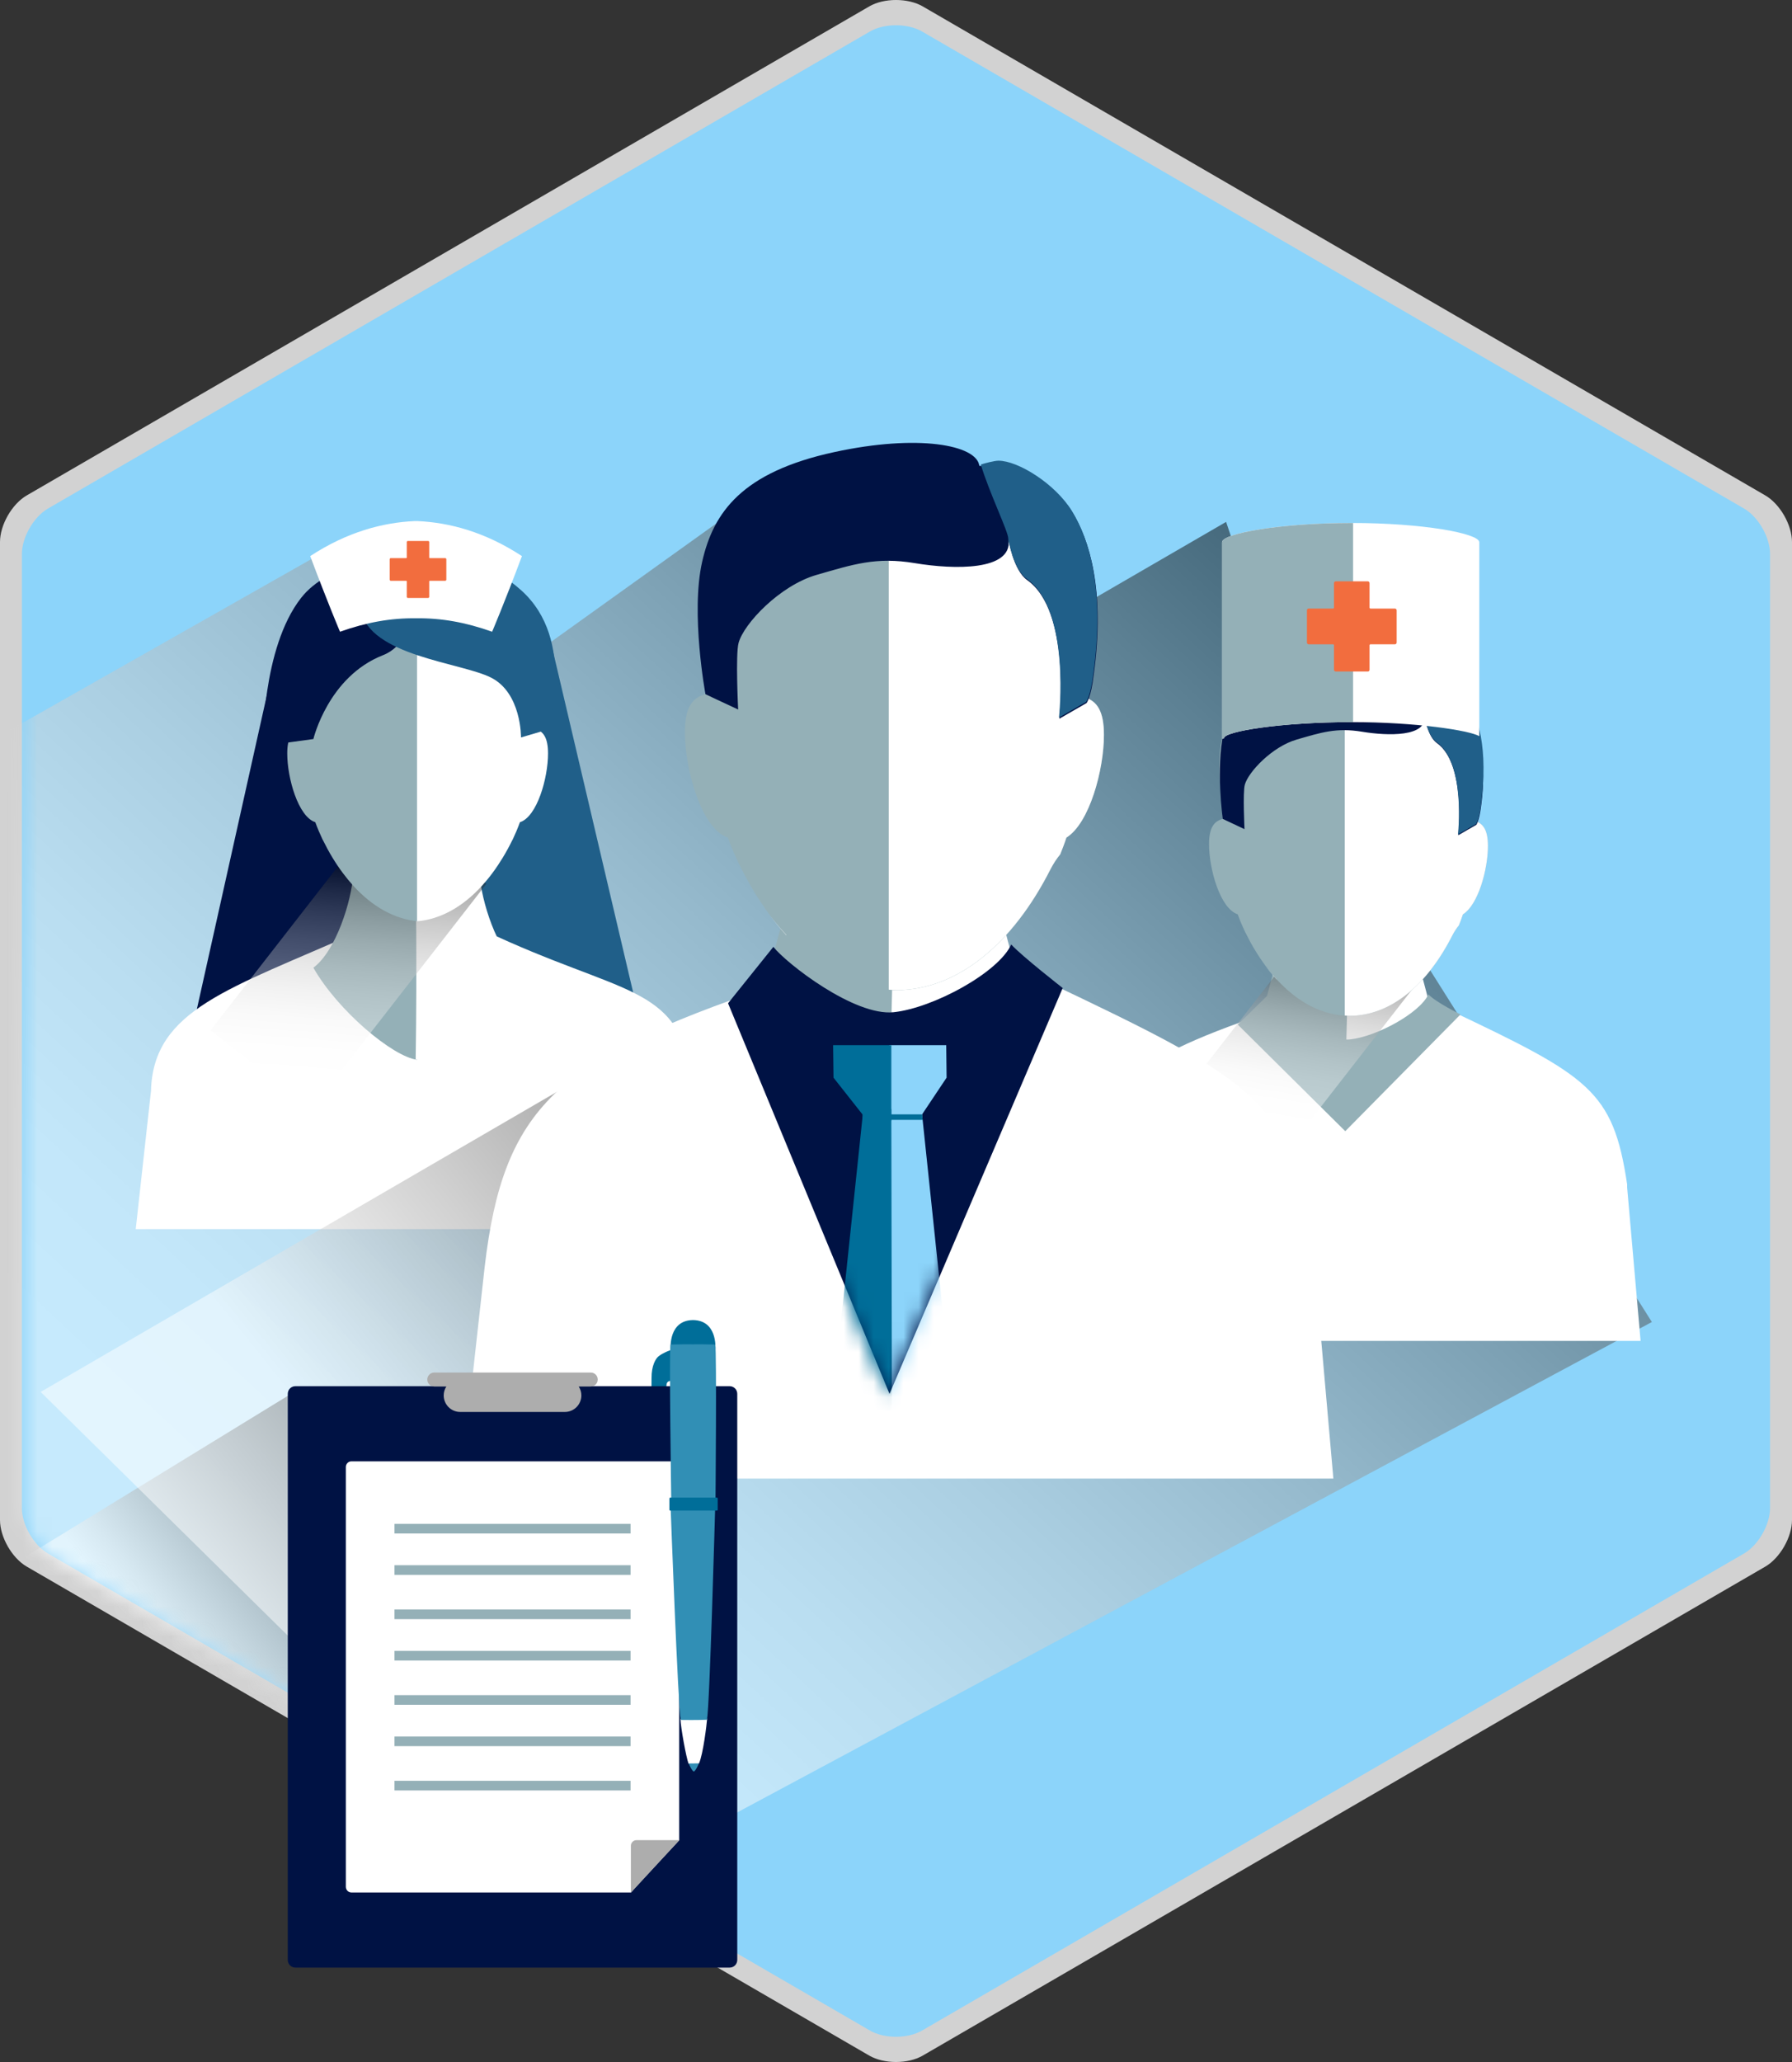 <svg width="120" height="138" viewBox="0 0 120 138" fill="none" xmlns="http://www.w3.org/2000/svg">
<rect x="0" y="0" width="120" height="138" fill="#333333" stroke="none"/>
<g id="Group">
<path id="Vector" opacity="0.78" d="M120 101.729C120 102.869 119.195 104.274 118.213 104.845L61.791 137.571C60.805 138.143 59.194 138.143 58.209 137.571L1.79 104.845C0.803 104.274 0 102.869 0 101.729V36.274C0 35.131 0.803 33.729 1.79 33.157L58.209 0.429C59.194 -0.143 60.805 -0.143 61.791 0.429L118.213 33.157C119.195 33.729 120 35.131 120 36.274V101.729Z" fill="white"/>
<path id="Vector_2" d="M118.53 100.931C118.53 102.043 117.745 103.409 116.787 103.97L61.746 135.894C60.785 136.451 59.213 136.451 58.253 135.894L3.214 103.97C2.252 103.411 1.466 102.043 1.466 100.931V37.075C1.466 35.961 2.252 34.592 3.214 34.034L58.253 2.109C59.213 1.552 60.784 1.552 61.746 2.109L116.787 34.034C117.746 34.59 118.53 35.961 118.53 37.075V100.931Z" fill="#8CD4FA"/>
<g id="Group_2">
<g id="Clip path group">
<mask id="mask0_222_1842" style="mask-type:luminance" maskUnits="userSpaceOnUse" x="1" y="1" width="118" height="136">
<g id="SVGID_00000181059982636898880610000011170567608352401536_">
<path id="Vector_3" d="M118.717 101.116C118.717 102.23 117.929 103.595 116.972 104.155L61.932 136.082C60.97 136.638 59.398 136.638 58.438 136.082L3.398 104.155C2.436 103.596 1.651 102.23 1.651 101.116V37.261C1.651 36.146 2.436 34.779 3.398 34.219L58.438 2.295C59.397 1.737 60.969 1.737 61.932 2.295L116.972 34.219C117.929 34.778 118.717 36.146 118.717 37.261V101.116Z" fill="white"/>
</g>
</mask>
<g mask="url(#mask0_222_1842)">
<path id="Vector_4" opacity="0.5" d="M33.468 45.415L49.679 33.805L67.57 43.354L82.105 34.928L88.067 52.717L110.616 88.476L23.964 134.91L-4.363 102.892L-3.988 51.499L20.864 37.409L33.468 45.415Z" fill="url(#paint0_linear_222_1842)"/>
</g>
</g>
<g id="Clip path group_2">
<mask id="mask1_222_1842" style="mask-type:luminance" maskUnits="userSpaceOnUse" x="1" y="1" width="118" height="136">
<g id="SVGID_00000181059982636898880610000011170567608352401536__2">
<path id="Vector_5" d="M118.717 101.116C118.717 102.23 117.929 103.595 116.972 104.155L61.932 136.082C60.97 136.638 59.398 136.638 58.438 136.082L3.398 104.155C2.436 103.596 1.651 102.23 1.651 101.116V37.261C1.651 36.146 2.436 34.779 3.398 34.219L58.438 2.295C59.397 1.737 60.969 1.737 61.932 2.295L116.972 34.219C117.929 34.778 118.717 36.146 118.717 37.261V101.116Z" fill="white"/>
</g>
</mask>
<g mask="url(#mask1_222_1842)">
<path id="Vector_6" opacity="0.5" d="M49.12 131.162L32.07 140.713L-5.665 108.698L19.586 93.225L49.12 131.162Z" fill="url(#paint1_linear_222_1842)"/>
</g>
</g>
</g>
<path id="Vector_7" d="M36.899 43.022L43.033 69.113L30.491 66.714L30.357 53.5L36.899 43.022Z" fill="#205F89"/>
<path id="Vector_8" d="M18.224 44.938L12.908 68.769L25.587 76.371L24.769 48.022L18.224 44.938Z" fill="#001244"/>
<path id="Vector_9" d="M46.305 72.193V71.988C45.385 65.826 41.636 66.645 32.402 62.267L23.881 62.403C15.429 66.169 10.249 67.537 10.111 73.016L9.089 82.259H47.188L46.305 72.193Z" fill="white"/>
<g id="Group_3">
<path id="Vector_10" d="M23.642 58.601C23.542 60.243 22.517 63.632 20.985 64.764C22.62 67.639 26.3 70.722 27.937 70.927C27.834 64.662 27.937 58.602 27.937 58.602H23.642V58.601Z" fill="#94B0B7"/>
<path id="Vector_11" d="M32.13 58.601C32.233 60.243 33.254 63.632 34.788 64.764C33.151 67.639 29.471 70.722 27.835 70.927C27.938 64.662 27.835 58.602 27.835 58.602H32.13V58.601Z" fill="white"/>
</g>
<path id="Vector_12" opacity="0.4" d="M32.574 59.146L20.835 74.236L14.102 68.949L25.841 53.86L32.574 59.146Z" fill="url(#paint2_linear_222_1842)"/>
<g id="Group_4">
<path id="Vector_13" d="M20.472 42.499C19.552 44.209 20.018 46.464 20.136 48.767C19.569 48.919 19.235 49.327 19.235 50.431C19.235 52.07 19.968 54.658 21.113 55.026C21.259 55.426 21.423 55.812 21.6 56.186C21.613 56.211 21.625 56.23 21.636 56.249C22.031 57.052 22.471 57.777 22.952 58.421C23.183 58.731 23.422 59.021 23.669 59.293C24.936 60.677 26.415 61.52 28.007 61.659V38.156C25.339 38.172 21.96 39.742 20.472 42.499Z" fill="#94B0B7"/>
<path id="Vector_14" d="M27.926 38.157V61.66C29.514 61.521 30.997 60.678 32.263 59.294C32.509 59.023 32.751 58.732 32.98 58.422C33.458 57.777 33.902 57.052 34.295 56.25C34.306 56.231 34.321 56.212 34.331 56.187C34.508 55.813 34.671 55.428 34.817 55.027C35.965 54.659 36.698 52.072 36.698 50.432C36.698 49.328 36.363 48.92 35.797 48.769C35.915 46.465 36.379 44.21 35.46 42.501C33.974 39.742 30.592 38.172 27.926 38.157Z" fill="white"/>
</g>
<path id="Vector_15" d="M27.938 37.647C26.097 37.031 21.966 37.716 20.166 40.01C17.51 43.399 17.612 49.923 17.612 49.923L20.986 49.46C20.986 49.46 21.975 45.283 25.653 43.846C28.429 42.76 27.938 37.647 27.938 37.647Z" fill="#001244"/>
<path id="Vector_16" d="M24.154 40.831C24.769 43.911 30.834 44.322 32.879 45.348C34.925 46.376 34.889 49.354 34.889 49.354L36.628 48.841C36.628 48.841 38.674 42.873 34.889 39.494C31.21 36.206 27.221 37.542 25.587 37.953C23.95 38.365 24.154 40.831 24.154 40.831Z" fill="#205F89"/>
<g id="Group_5">
<path id="Vector_17" d="M34.951 37.217C32.468 35.59 30.083 34.972 27.973 34.874H27.75C25.644 34.972 23.256 35.59 20.774 37.217C21.939 40.331 22.768 42.279 22.768 42.279C24.563 41.643 26.172 41.359 27.863 41.379C29.552 41.358 31.164 41.643 32.955 42.279C32.955 42.279 33.786 40.331 34.951 37.217Z" fill="white"/>
<g id="Group_6">
<g id="Group_7">
<path id="Vector_18" d="M29.814 37.353H28.782C28.759 37.353 28.742 37.338 28.742 37.317V36.278C28.742 36.238 28.711 36.204 28.67 36.204H27.314C27.271 36.204 27.239 36.238 27.239 36.278V37.317C27.239 37.339 27.22 37.353 27.199 37.353H26.167C26.127 37.353 26.095 37.388 26.095 37.431V38.793C26.095 38.834 26.126 38.869 26.167 38.869H27.199C27.221 38.869 27.239 38.886 27.239 38.906V39.944C27.239 39.984 27.271 40.018 27.314 40.018H28.67C28.71 40.018 28.742 39.986 28.742 39.944V38.906C28.742 38.885 28.76 38.869 28.782 38.869H29.814C29.857 38.869 29.889 38.835 29.889 38.793V37.431C29.889 37.389 29.857 37.353 29.814 37.353Z" fill="#F26D3E"/>
</g>
</g>
</g>
<g id="Group_8">
<path id="Vector_19" d="M108.96 79.469V79.262C108.019 72.976 106.438 72.044 97.018 67.58L84.713 67.841C75.291 71.048 72.877 73.181 72.043 80.309L71 89.741H109.861L108.96 79.469Z" fill="white"/>
<g id="Group_9">
<path id="Vector_20" d="M85.392 64.591L84.557 67.735L90.372 72.447L90.187 65.116L85.392 64.591Z" fill="#94B0B7"/>
<path id="Vector_21" d="M95.064 64.697L95.897 67.841L90.085 72.552L90.267 65.22L95.064 64.697Z" fill="white"/>
</g>
<path id="Vector_22" d="M84.852 66.644C85.428 67.377 88.667 69.748 90.419 69.561C92.168 69.377 95.076 67.805 95.653 66.547C96.135 67.072 97.801 67.892 97.801 67.892L90.085 75.706L82.889 68.574L84.852 66.644Z" fill="#94B0B7"/>
<path id="Vector_23" opacity="0.4" d="M95.142 65.474L86.205 76.962L80.058 72.135L88.995 60.65L95.142 65.474Z" fill="url(#paint3_linear_222_1842)"/>
<g id="Group_10">
<g id="Group_11">
<g id="Group_12">
<g id="Group_13">
<path id="Vector_24" d="M84.753 64.653C84.989 64.971 85.234 65.269 85.486 65.543C85.488 65.539 85.491 65.531 85.491 65.523C85.237 65.256 84.991 64.961 84.753 64.653Z" fill="white"/>
</g>
<path id="Vector_25" d="M99.637 56.622C99.637 55.561 99.332 55.13 98.809 54.956C98.935 52.784 99.247 50.484 98.454 48.891C96.948 45.849 92.787 43.982 89.946 43.982C87.222 43.982 83.749 45.585 82.224 48.413C81.285 50.161 81.76 52.456 81.883 54.805C81.302 54.96 80.963 55.375 80.963 56.501C80.963 58.173 81.712 60.814 82.881 61.189C83.028 61.598 83.196 61.99 83.377 62.372C83.388 62.395 83.401 62.416 83.411 62.435C83.814 63.252 84.265 63.994 84.753 64.651C84.99 64.959 85.237 65.254 85.491 65.52C85.491 65.529 85.488 65.536 85.486 65.54C86.9 67.085 88.576 67.983 90.376 67.983C93.128 67.983 95.588 65.897 97.257 62.597C97.385 62.351 97.529 62.131 97.69 61.935C97.788 61.688 97.884 61.444 97.965 61.191C98.993 60.554 99.637 58.173 99.637 56.622Z" fill="#94B0B7"/>
</g>
</g>
<g id="Group_14">
<g id="Group_15">
<path id="Vector_26" d="M97.257 62.6C97.385 62.353 97.529 62.133 97.69 61.937C97.788 61.693 97.884 61.447 97.965 61.193C98.993 60.554 99.638 58.173 99.638 56.622C99.638 55.561 99.333 55.133 98.81 54.956C98.936 52.784 99.248 50.484 98.455 48.892C96.967 45.888 92.888 44.029 90.05 43.986V67.965C90.159 67.97 90.267 67.985 90.377 67.985C93.128 67.985 95.586 65.899 97.257 62.6Z" fill="white"/>
</g>
</g>
<g id="Group_16">
<path id="Vector_27" d="M95.39 47.924C95.56 49.32 92.955 49.26 91.216 48.972C89.478 48.683 88.455 49.028 86.832 49.495C85.193 49.967 83.587 51.668 83.357 52.521C83.217 53.031 83.337 55.491 83.337 55.491L81.882 54.806C81.882 54.806 81.411 51.393 81.931 49.094C82.434 46.883 83.512 44.917 87.622 44.023C91.349 43.215 93.968 43.704 94.081 44.633C94.371 44.694 94.605 44.46 94.949 44.46C95.819 44.46 97.133 45.524 97.889 46.747C98.641 47.97 99.701 50.161 99.18 53.948C99.062 54.936 98.861 55.2 98.861 55.2L97.648 55.899C97.648 55.899 98.188 51.124 96.216 49.726C95.594 49.288 95.39 47.924 95.39 47.924Z" fill="#001244"/>
<g id="Group_17">
<g id="Group_18">
<g id="Group_19">
<path id="Vector_28" d="M96.201 49.673C98.17 51.072 97.633 55.844 97.633 55.844L98.846 55.146C98.846 55.146 99.049 54.882 99.165 53.897C99.689 50.109 98.965 47.87 98.21 46.647C97.457 45.423 95.804 44.407 94.935 44.407C94.762 44.407 94.287 44.529 94.15 44.578C94.52 45.812 95.38 47.58 95.372 47.87C95.372 47.87 95.579 49.236 96.201 49.673Z" fill="#205F89"/>
</g>
<g id="Group_20">
<path id="Vector_29" d="M95.374 47.871C95.37 47.958 95.361 48.075 95.352 48.197C95.375 48.096 95.386 47.99 95.374 47.871Z" fill="#205F89"/>
</g>
</g>
</g>
</g>
</g>
<g id="Group_21">
<g id="Group_22">
<path id="Vector_30" d="M99.06 36.288C99.058 35.698 95.263 35 90.509 35C85.754 35 81.838 35.699 81.834 36.288V49.438C81.834 49.438 81.965 49.413 81.965 49.405C81.965 48.949 85.779 48.328 90.535 48.328C94.798 48.328 98.372 48.877 99.06 49.266V36.288Z" fill="white"/>
<g id="Group_23">
<path id="Vector_31" d="M81.835 36.288V49.438C81.835 49.438 81.966 49.413 81.966 49.404C81.966 48.949 85.78 48.328 90.536 48.328C90.561 48.328 90.585 48.328 90.608 48.328V35.002C90.573 35.002 90.542 35.001 90.51 35.001C85.754 35 81.838 35.698 81.835 36.288Z" fill="#94B0B7"/>
</g>
</g>
<g id="Group_24">
<g id="Group_25">
<path id="Vector_32" d="M93.406 40.728H91.775C91.737 40.728 91.71 40.702 91.71 40.665V39.023C91.71 38.957 91.66 38.906 91.596 38.906H89.448C89.386 38.906 89.33 38.957 89.33 39.023V40.665C89.33 40.7 89.303 40.728 89.268 40.728H87.634C87.569 40.728 87.518 40.78 87.518 40.848V43.001C87.518 43.066 87.569 43.12 87.634 43.12H89.268C89.302 43.12 89.33 43.149 89.33 43.183V44.825C89.33 44.89 89.386 44.942 89.448 44.942H91.596C91.66 44.942 91.71 44.89 91.71 44.825V43.183C91.71 43.15 91.736 43.12 91.775 43.12H93.406C93.475 43.12 93.526 43.066 93.526 43.001V40.848C93.525 40.78 93.474 40.728 93.406 40.728Z" fill="#F26D3E"/>
</g>
</g>
</g>
</g>
<path id="Vector_33" opacity="0.5" d="M53.594 91.659L22.007 112.159L2.721 93.156L42.04 70.314L53.594 91.659Z" fill="url(#paint4_linear_222_1842)"/>
<g id="Group_26">
<path id="Vector_34" d="M87.931 83.522V83.207C86.519 73.761 84.141 72.364 69.987 65.652L51.495 66.045C37.335 70.866 33.709 74.075 32.456 84.782L30.887 98.954H89.288L87.931 83.522Z" fill="white"/>
<g id="Group_27">
<path id="Vector_35" d="M52.514 61.165L51.261 65.888L59.999 72.969L59.723 61.952L52.514 61.165Z" fill="#94B0B7"/>
<path id="Vector_36" d="M67.051 61.322L68.304 66.046L59.565 73.126L59.844 62.109L67.051 61.322Z" fill="white"/>
</g>
<path id="Vector_37" d="M51.788 63.368C52.653 64.472 57.215 68.025 59.849 67.742C62.48 67.462 66.849 65.102 67.716 63.211C68.438 63.998 71.164 66.124 71.164 66.124L59.566 93.284L48.754 67.145L51.788 63.368Z" fill="#001244"/>
<g id="Group_28">
<g id="Group_29">
<g id="Group_30">
<g id="Group_31">
<path id="Vector_38" d="M51.557 61.257C51.908 61.734 52.278 62.18 52.658 62.592C52.66 62.587 52.663 62.576 52.667 62.566C52.282 62.16 51.913 61.723 51.557 61.257Z" fill="white"/>
</g>
<path id="Vector_39" d="M73.924 49.188C73.924 47.59 73.466 46.945 72.681 46.683C72.869 43.419 73.337 39.962 72.147 37.569C69.883 33.002 63.629 30.193 59.36 30.193C55.264 30.193 50.045 32.606 47.755 36.853C46.344 39.477 47.059 42.93 47.241 46.461C46.372 46.693 45.863 47.318 45.863 49.009C45.863 51.521 46.986 55.49 48.742 56.055C48.967 56.668 49.217 57.259 49.489 57.831C49.506 57.867 49.529 57.9 49.544 57.927C50.15 59.154 50.827 60.271 51.56 61.258C51.916 61.723 52.284 62.162 52.669 62.567C52.665 62.577 52.663 62.588 52.66 62.593C54.785 64.917 57.303 66.267 60.008 66.267C64.142 66.267 67.839 63.13 70.35 58.171C70.541 57.8 70.758 57.472 71.001 57.177C71.146 56.806 71.29 56.441 71.414 56.057C72.96 55.096 73.924 51.518 73.924 49.188Z" fill="#94B0B7"/>
</g>
</g>
<g id="Group_32">
<g id="Group_33">
<path id="Vector_40" d="M70.347 58.17C70.539 57.798 70.755 57.471 70.998 57.175C71.144 56.808 71.288 56.44 71.411 56.056C72.959 55.094 73.924 51.516 73.924 49.189C73.924 47.592 73.466 46.947 72.681 46.683C72.869 43.419 73.337 39.962 72.147 37.571C69.908 33.056 63.778 30.265 59.513 30.198V66.234C59.678 66.244 59.841 66.265 60.006 66.265C64.141 66.266 67.836 63.128 70.347 58.17Z" fill="white"/>
</g>
</g>
<g id="Group_34">
<path id="Vector_41" d="M67.54 36.117C67.798 38.214 63.882 38.125 61.269 37.69C58.656 37.253 57.122 37.776 54.681 38.475C52.216 39.187 49.804 41.744 49.459 43.025C49.246 43.791 49.429 47.486 49.429 47.486L47.241 46.461C47.241 46.461 46.235 41.057 47.018 37.603C47.772 34.279 49.69 31.595 55.868 30.256C61.472 29.039 65.402 29.774 65.578 31.171C66.012 31.261 66.364 30.911 66.884 30.911C68.19 30.911 70.672 32.44 71.806 34.278C72.937 36.117 74.025 39.48 73.239 45.171C73.066 46.654 72.762 47.05 72.762 47.05L70.936 48.1C70.936 48.1 71.746 40.926 68.786 38.825C67.851 38.165 67.54 36.117 67.54 36.117Z" fill="#001244"/>
<g id="Group_35">
<g id="Group_36">
<g id="Group_37">
<path id="Vector_42" d="M68.761 38.748C71.721 40.849 70.913 48.02 70.913 48.02L72.736 46.973C72.736 46.973 73.039 46.578 73.214 45.093C73.999 39.403 72.912 36.039 71.78 34.199C70.647 32.361 68.165 30.832 66.859 30.832C66.6 30.832 65.887 31.015 65.679 31.091C66.234 32.945 67.528 35.6 67.516 36.039C67.516 36.039 67.825 38.085 68.761 38.748Z" fill="#205F89"/>
</g>
<g id="Group_38">
<path id="Vector_43" d="M67.515 36.039C67.513 36.167 67.495 36.345 67.484 36.524C67.518 36.375 67.537 36.218 67.515 36.039Z" fill="#205F89"/>
</g>
</g>
</g>
</g>
</g>
<g id="Group_39">
<g id="Clip path group_3">
<mask id="mask2_222_1842" style="mask-type:luminance" maskUnits="userSpaceOnUse" x="48" y="63" width="24" height="31">
<g id="SVGID_00000099645343826494261950000012655758673388984973_">
<path id="Vector_44" d="M51.632 63.526C52.497 64.628 57.058 68.182 59.691 67.902C62.323 67.619 66.691 65.258 67.559 63.368C68.282 64.155 71.007 66.281 71.007 66.281L59.411 93.443L48.596 67.304L51.632 63.526Z" fill="white"/>
</g>
</mask>
<g mask="url(#mask2_222_1842)">
<g id="Group_40">
<g id="Group_41">
<g id="Group_42">
<path id="Vector_45" d="M61.467 74.999H59.553V69.948H63.363L63.388 72.123L61.467 74.999Z" fill="#8CD4FA"/>
<path id="Vector_46" d="M61.708 74.229L65.059 106.095L59.76 110.27L59.648 110.159L59.453 74.254L61.708 74.229Z" fill="#8CD4FA"/>
<path id="Vector_47" d="M58.083 74.999H59.688V69.948H55.787L55.815 72.123L58.083 74.999Z" fill="#006E99"/>
<path id="Vector_48" d="M57.814 74.229L54.462 106.095L59.76 110.27L59.686 74.229H57.814Z" fill="#006E99"/>
</g>
<path id="Vector_49" d="M61.786 74.948H57.766V74.58H61.746L61.786 74.948Z" fill="#006E99"/>
</g>
</g>
</g>
</g>
</g>
</g>
<g id="Group_43">
<g id="Group_44">
<g id="Group_45">
<g id="Group_46">
<path id="Vector_50" d="M45.126 90.263C44.446 90.519 44.161 90.696 44.022 90.847C43.911 90.97 43.626 91.37 43.63 92.239C43.632 92.859 43.518 96.87 44.517 99.442C44.617 99.643 44.809 99.573 44.908 99.418C45.039 99.225 45.248 97.847 45.107 97.732C44.965 97.624 44.67 97.504 44.541 97.263C44.408 97.024 44.575 92.8 44.65 92.588C44.726 92.37 44.981 92.409 45.163 92.439C45.02 91.459 45.126 90.263 45.126 90.263Z" fill="#006E99"/>
</g>
</g>
</g>
<g id="Group_47">
<path id="Vector_51" d="M48.863 92.772H19.777C19.495 92.772 19.271 93.002 19.271 93.282V131.172C19.271 131.453 19.497 131.682 19.777 131.682H48.863C49.145 131.682 49.37 131.452 49.37 131.172V93.282C49.37 93.002 49.145 92.772 48.863 92.772Z" fill="#001244"/>
<path id="Vector_52" d="M45.481 123.163C45.473 123.17 42.223 126.656 42.255 126.656H23.536C23.327 126.656 23.159 126.487 23.159 126.275V98.179C23.159 97.969 23.327 97.8 23.536 97.8H45.106C45.313 97.8 45.481 97.969 45.481 98.179V123.163Z" fill="white"/>
<path id="Vector_53" d="M39.563 91.859H29.077C28.821 91.859 28.613 92.069 28.613 92.325C28.613 92.584 28.821 92.792 29.077 92.792H29.889C29.777 92.966 29.712 93.168 29.712 93.388C29.712 93.996 30.204 94.495 30.812 94.495H37.83C38.437 94.495 38.931 93.997 38.931 93.388C38.931 93.168 38.864 92.966 38.754 92.792H39.562C39.819 92.792 40.026 92.584 40.026 92.325C40.027 92.069 39.821 91.859 39.563 91.859Z" fill="#ADADAD"/>
<path id="Vector_54" d="M42.226 101.984H26.415V102.629H42.226V101.984Z" fill="#94B0B7"/>
<path id="Vector_55" d="M42.226 104.753H26.415V105.398H42.226V104.753Z" fill="#94B0B7"/>
<path id="Vector_56" d="M42.226 107.717H26.415V108.362H42.226V107.717Z" fill="#94B0B7"/>
<path id="Vector_57" d="M42.226 110.485H26.415V111.131H42.226V110.485Z" fill="#94B0B7"/>
<path id="Vector_58" d="M42.226 113.448H26.415V114.094H42.226V113.448Z" fill="#94B0B7"/>
<path id="Vector_59" d="M42.226 116.218H26.415V116.861H42.226V116.218Z" fill="#94B0B7"/>
<path id="Vector_60" d="M42.226 119.181H26.415V119.826H42.226V119.181Z" fill="#94B0B7"/>
<g id="Group_48">
<path id="Vector_61" d="M42.621 123.153H45.492L42.246 126.663V123.532C42.244 123.322 42.414 123.153 42.621 123.153Z" fill="#ADADAD"/>
</g>
</g>
<g id="Group_49">
<g id="Group_50">
<path id="Vector_62" d="M46.809 117.997C46.809 117.997 46.577 118.556 46.46 118.556C46.344 118.556 46.096 117.977 46.096 117.977L46.809 117.997Z" fill="#318FB5"/>
<path id="Vector_63" d="M46.809 118.014C47.09 117.379 47.323 115.41 47.352 115.031L45.565 115.039C45.587 115.642 45.951 117.611 46.103 118.022C46.513 118.017 46.754 118.017 46.809 118.014Z" fill="white"/>
<path id="Vector_64" d="M47.342 115.095C47.527 114.177 47.888 100.962 47.888 100.962L44.911 100.96C44.911 100.96 45.398 114.184 45.584 115.108C46.641 115.124 47.159 115.1 47.342 115.095Z" fill="#318FB5"/>
<path id="Vector_65" d="M46.406 90.383H46.414C46.414 90.383 46.414 90.383 46.415 90.381L47.908 90.281C47.908 90.153 48.019 88.373 46.414 88.346C46.412 88.346 46.408 88.346 46.406 88.346C46.403 88.346 46.401 88.346 46.397 88.346C44.792 88.372 44.906 90.153 44.906 90.281L46.395 90.381C46.395 90.383 46.397 90.383 46.397 90.383H46.406Z" fill="#006E99"/>
<path id="Vector_66" d="M46.398 100.547L46.816 100.593V100.506L47.913 100.469C47.913 100.379 48 90.462 47.897 89.983C47.201 89.965 46.711 89.965 46.398 89.97C46.087 89.965 45.595 89.965 44.903 89.983C44.797 90.462 44.949 100.29 44.949 100.38L45.981 100.506V100.593L46.398 100.547Z" fill="#318FB5"/>
<path id="Vector_67" d="M44.891 101.098C44.856 101.098 44.826 101.073 44.826 101.04V100.289C44.826 100.258 44.855 100.228 44.891 100.228H47.999C48.032 100.228 48.062 100.257 48.062 100.289V101.04C48.062 101.073 48.034 101.098 47.999 101.098H44.891Z" fill="#006E99"/>
</g>
</g>
</g>
</g>
<defs>
<linearGradient id="paint0_linear_222_1842" x1="7.18" y1="119.314" x2="83.976" y2="36.666" gradientUnits="userSpaceOnUse">
<stop offset="0.181" stop-color="white"/>
<stop offset="0.256" stop-color="#F9F9F9"/>
<stop offset="0.359" stop-color="#E7E7E7"/>
<stop offset="0.479" stop-color="#C9C9C9"/>
<stop offset="0.612" stop-color="#A0A0A0"/>
<stop offset="0.754" stop-color="#6C6C6C"/>
<stop offset="0.904" stop-color="#2D2D2D"/>
<stop offset="1"/>
</linearGradient>
<linearGradient id="paint1_linear_222_1842" x1="12.361" y1="131.145" x2="35.267" y2="112.75" gradientUnits="userSpaceOnUse">
<stop offset="0.385" stop-color="white"/>
<stop offset="0.462" stop-color="#E6E6E6"/>
<stop offset="0.627" stop-color="#A5A5A5"/>
<stop offset="0.864" stop-color="#3E3E3E"/>
<stop offset="1"/>
</linearGradient>
<linearGradient id="paint2_linear_222_1842" x1="27.596" y1="74.74" x2="29.132" y2="54.105" gradientUnits="userSpaceOnUse">
<stop offset="0.104" stop-color="white"/>
<stop offset="0.206" stop-color="#FBFBFB"/>
<stop offset="0.297" stop-color="#F1F1F1"/>
<stop offset="0.383" stop-color="#DEDEDE"/>
<stop offset="0.467" stop-color="#C5C5C5"/>
<stop offset="0.549" stop-color="#A4A4A4"/>
<stop offset="0.63" stop-color="#7B7B7B"/>
<stop offset="0.71" stop-color="#4B4B4B"/>
<stop offset="0.787" stop-color="#141414"/>
<stop offset="0.813"/>
</linearGradient>
<linearGradient id="paint3_linear_222_1842" x1="92.026" y1="77.874" x2="94.588" y2="61.526" gradientUnits="userSpaceOnUse">
<stop offset="0.104" stop-color="white"/>
<stop offset="0.206" stop-color="#FBFBFB"/>
<stop offset="0.297" stop-color="#F1F1F1"/>
<stop offset="0.383" stop-color="#DEDEDE"/>
<stop offset="0.467" stop-color="#C5C5C5"/>
<stop offset="0.549" stop-color="#A4A4A4"/>
<stop offset="0.63" stop-color="#7B7B7B"/>
<stop offset="0.71" stop-color="#4B4B4B"/>
<stop offset="0.787" stop-color="#141414"/>
<stop offset="0.813"/>
</linearGradient>
<linearGradient id="paint4_linear_222_1842" x1="2.589" y1="113.131" x2="54.504" y2="71.445" gradientUnits="userSpaceOnUse">
<stop offset="0.385" stop-color="white"/>
<stop offset="0.462" stop-color="#E6E6E6"/>
<stop offset="0.627" stop-color="#A5A5A5"/>
<stop offset="0.864" stop-color="#3E3E3E"/>
<stop offset="1"/>
</linearGradient>
</defs>
</svg>
